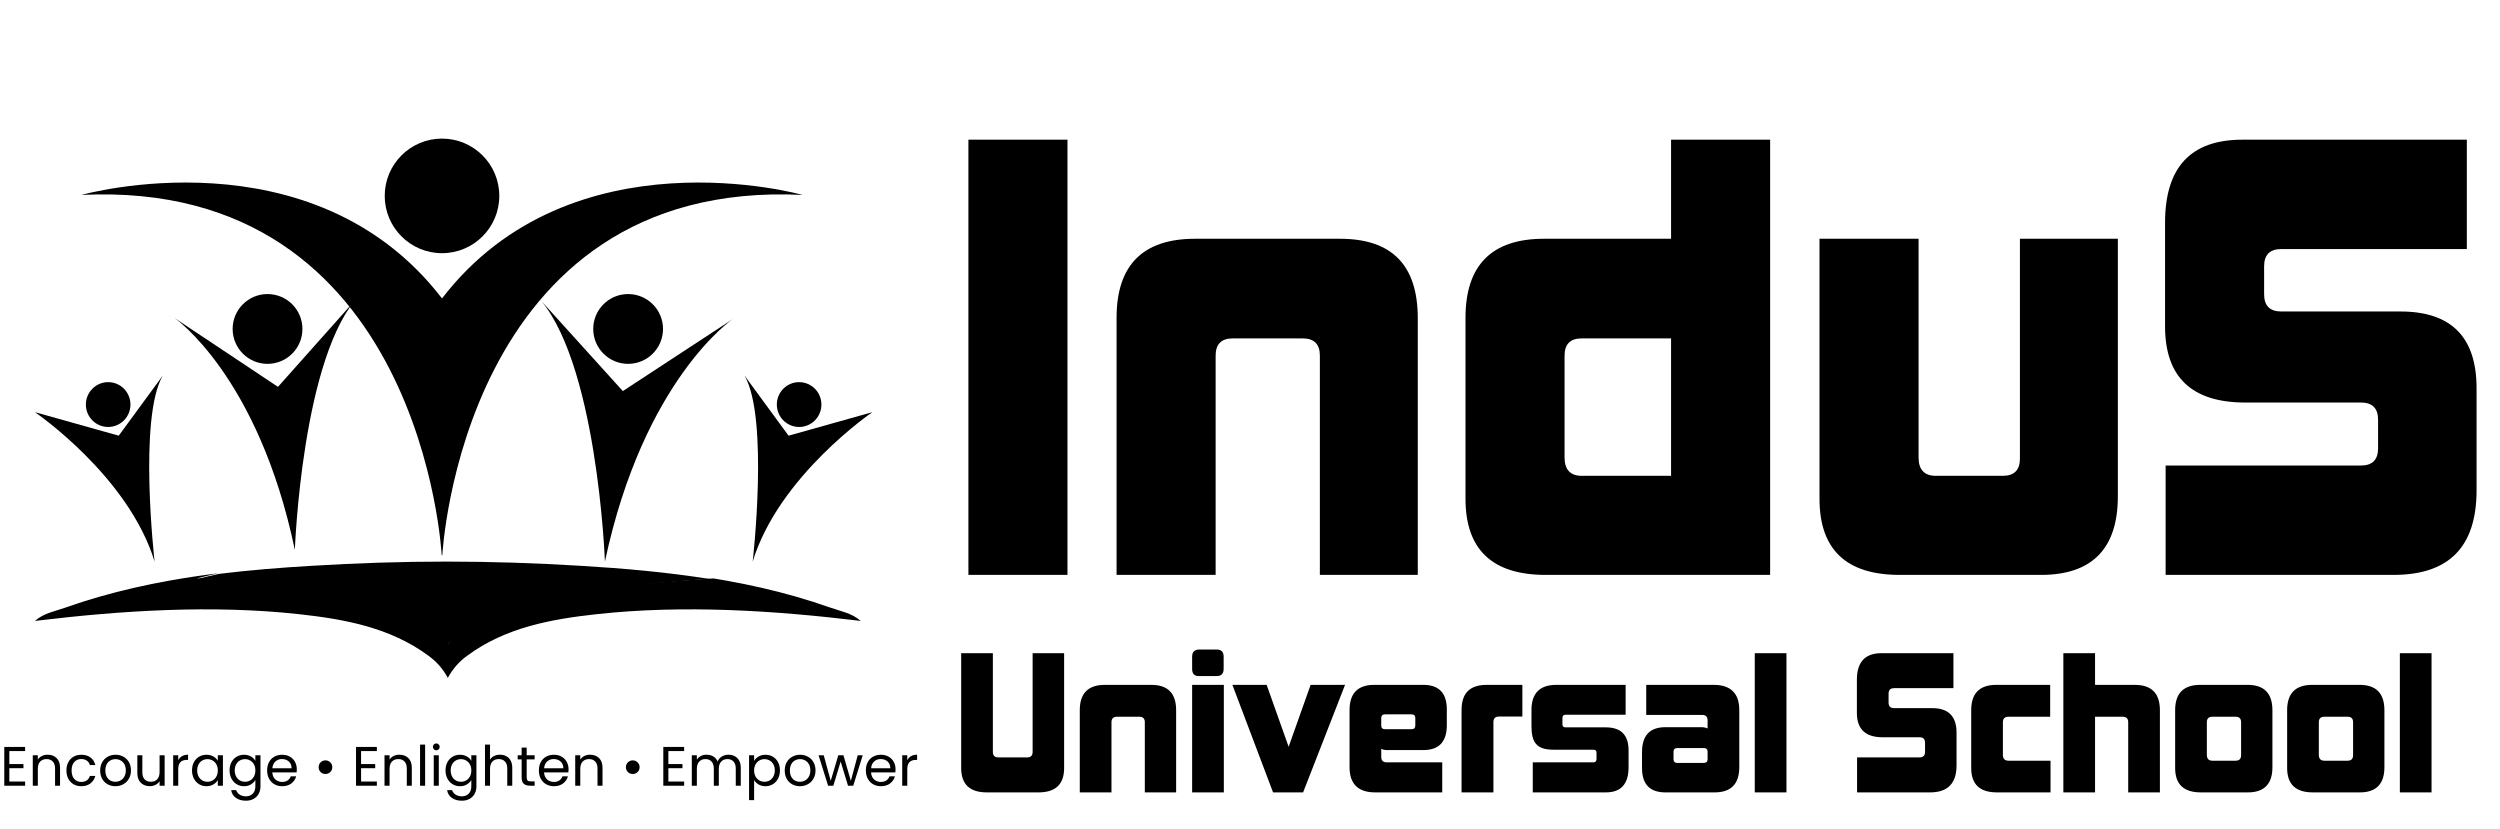 <svg width="4366" height="1448" viewBox="0 0 4366 1448" fill="none" xmlns="http://www.w3.org/2000/svg">
<path d="M771.924 442.152C827.18 442.152 871.974 397.358 871.974 342.101C871.974 286.845 827.18 242.051 771.924 242.051C716.667 242.051 671.873 286.845 671.873 342.101C671.873 397.358 716.667 442.152 771.924 442.152Z" fill="black"/>
<path d="M1401.67 340.422C806.15 311.192 772.494 969.595 772.494 969.595H771.378C771.378 969.595 737.682 311.192 142.204 340.422C142.204 340.422 545.317 226.574 771.936 521.183C998.515 226.574 1401.67 340.422 1401.67 340.422Z" fill="black"/>
<path d="M304.711 555.271C304.711 555.271 451.29 655.965 514.935 960.45C514.935 960.45 527.301 616.516 629.734 513.543L485.462 675.606L304.711 555.271Z" fill="black"/>
<path d="M467.224 635.427C500.881 635.427 528.165 608.142 528.165 574.485C528.165 540.828 500.881 513.543 467.224 513.543C433.566 513.543 406.282 540.828 406.282 574.485C406.282 608.142 433.566 635.427 467.224 635.427Z" fill="black"/>
<path d="M1279.78 557.168C1279.78 557.168 1124.04 662.438 1056.42 980.764C1056.42 980.764 1043.28 621.196 934.444 513.543L1087.73 682.973L1279.78 557.168Z" fill="black"/>
<path d="M1096.95 635.427C1063.3 635.427 1036.01 608.142 1036.01 574.485C1036.01 540.828 1063.3 513.543 1096.95 513.543C1130.61 513.543 1157.9 540.828 1157.9 574.485C1157.9 608.142 1130.61 635.427 1096.95 635.427Z" fill="black"/>
<path d="M1864.23 1004H1691.23V243.964H1864.23V1004ZM2476.01 1004H2305V620.982C2305 600.981 2295 590.98 2275 590.98H2152.99C2132.99 590.98 2122.99 600.981 2122.99 620.982V1004H1949.98V554.979C1949.98 462.974 1995.98 416.972 2086.99 416.972H2340C2431 416.972 2476.01 462.974 2476.01 555.979V1004ZM3091.36 1004H2699.34C2606.34 1004 2559.34 959.998 2559.34 870.994V554.979C2559.34 462.974 2605.34 416.972 2696.34 416.972H2918.36V243.964H3091.36V1004ZM2918.36 830.992V590.98H2762.35C2742.35 590.98 2732.35 600.981 2732.35 620.982V798.99C2732.35 819.991 2742.35 830.992 2762.35 830.992H2918.36ZM3564.6 1004H3317.58C3224.58 1004 3177.58 959.998 3177.58 870.994V416.972H3350.59V798.99C3350.59 819.991 3360.59 830.992 3380.59 830.992H3497.59C3517.59 830.992 3527.59 820.991 3527.59 800.99V416.972H3698.6V866.994C3698.6 957.998 3653.6 1004 3564.6 1004ZM4180.07 1004H3782.05V812.991H4123.07C4143.07 812.991 4153.07 802.99 4153.07 782.99V732.987C4153.07 712.986 4143.07 702.986 4123.07 702.986H3921.06C3828.05 702.986 3781.05 658.984 3781.05 569.979V388.971C3781.05 291.966 3826.05 243.964 3916.06 243.964H4308.08V434.973H3984.06C3964.06 434.973 3954.06 444.974 3954.06 464.974V513.977C3954.06 533.978 3964.06 543.978 3984.06 543.978H4192.07C4281.08 543.978 4325.08 588.98 4325.08 677.985V855.993C4325.08 954.998 4277.08 1004 4180.07 1004Z" fill="black"/>
<g clip-path="url(#clip0_268_54)">
<path d="M1813.6 1383.84H1723.39C1693.63 1383.84 1678.6 1369.76 1678.6 1341.29V1140.7H1733.94V1313.13C1733.94 1319.53 1737.14 1322.73 1743.54 1322.73H1793.77C1800.17 1322.73 1803.37 1319.53 1803.37 1313.13V1140.7H1858.39V1341.29C1858.39 1369.76 1843.36 1383.84 1813.6 1383.84ZM2054.01 1383.84H1999.31V1261.31C1999.31 1254.91 1996.11 1251.71 1989.71 1251.71H1950.68C1944.28 1251.71 1941.08 1254.91 1941.08 1261.31V1383.84H1885.73V1240.19C1885.73 1210.76 1900.45 1196.04 1929.56 1196.04H2010.5C2039.62 1196.04 2054.01 1210.76 2054.01 1240.51V1383.84ZM2124.82 1180.69H2093.47C2085.79 1180.69 2081.95 1176.53 2081.95 1168.21V1146.77C2081.95 1138.46 2086.11 1134.3 2094.75 1134.3H2124.82C2132.82 1134.3 2136.98 1138.46 2136.98 1146.77V1168.21C2136.98 1176.53 2132.82 1180.69 2124.82 1180.69ZM2137.3 1383.84H2081.95V1196.04H2137.3V1383.84ZM2275.74 1383.84H2223.27L2152.25 1196.04H2212.08L2250.47 1304.18L2288.86 1196.04H2349L2275.74 1383.84ZM2471.7 1267.06V1253.95C2471.7 1249.79 2469.46 1247.55 2465.31 1247.55H2418.6C2414.44 1247.55 2412.2 1249.79 2412.2 1253.95V1267.06C2412.2 1271.22 2414.44 1273.46 2418.6 1273.46H2465.31C2469.46 1273.46 2471.7 1271.22 2471.7 1267.06ZM2518.73 1383.84H2401.64C2371.89 1383.84 2356.85 1369.12 2356.85 1339.69V1240.19C2356.85 1210.76 2371.25 1196.04 2400.04 1196.04H2485.78C2512.97 1196.04 2526.73 1210.44 2526.73 1238.91V1266.43C2526.73 1295.54 2512.97 1309.93 2485.78 1309.93H2422.12C2418.6 1309.93 2415.08 1309.29 2412.2 1307.69V1321.77C2412.2 1328.17 2415.4 1331.37 2421.8 1331.37H2518.73V1383.84ZM2608.12 1383.84H2552.46V1240.19C2552.46 1211.08 2566.22 1196.04 2596.61 1196.04H2658.67V1251.39H2617.72C2611.32 1251.39 2608.12 1254.59 2608.12 1260.99V1383.84ZM2804.47 1383.84H2676.82V1331.37H2782.71C2786.23 1331.37 2788.15 1329.45 2788.15 1325.61V1314.41C2788.15 1310.89 2786.23 1309.29 2782.71 1309.29H2712.65C2683.54 1309.29 2674.58 1296.5 2674.58 1268.34V1239.87C2674.58 1210.76 2688.97 1196.04 2718.09 1196.04H2839.02V1248.19H2734.08C2730.56 1248.19 2728.65 1250.11 2728.65 1253.95V1265.15C2728.65 1268.66 2730.56 1270.26 2734.08 1270.26H2804.47C2831.02 1270.26 2844.14 1283.7 2844.14 1310.57V1339.69C2844.14 1369.12 2831.02 1383.84 2804.47 1383.84ZM2982.15 1325.93V1312.81C2982.15 1308.65 2979.91 1306.42 2975.75 1306.42H2929.04C2924.88 1306.42 2922.64 1308.65 2922.64 1312.81V1325.93C2922.64 1330.09 2924.88 1332.33 2929.04 1332.33H2975.75C2979.91 1332.33 2982.15 1330.09 2982.15 1325.93ZM2994.31 1383.84H2908.57C2881.37 1383.84 2867.62 1369.76 2867.62 1341.29V1313.45C2867.62 1284.34 2881.37 1269.94 2908.57 1269.94H2971.59C2975.75 1269.94 2979.27 1270.9 2982.15 1272.18V1258.11C2982.15 1251.71 2978.95 1248.51 2972.55 1248.51H2874.98V1196.04H2992.71C3022.46 1196.04 3037.5 1210.76 3037.5 1240.19V1339.69C3037.5 1369.12 3023.1 1383.84 2994.31 1383.84ZM3119.87 1383.84H3064.52V1140.7H3119.87V1383.84ZM3370.52 1383.84H3243.19V1322.73H3352.29C3358.69 1322.73 3361.89 1319.53 3361.89 1313.13V1297.14C3361.89 1290.74 3358.69 1287.54 3352.29 1287.54H3287.66C3257.91 1287.54 3242.87 1273.46 3242.87 1244.99V1187.08C3242.87 1156.05 3257.27 1140.7 3286.06 1140.7H3411.47V1201.8H3307.82C3301.42 1201.8 3298.22 1205 3298.22 1211.4V1227.07C3298.22 1233.47 3301.42 1236.67 3307.82 1236.67H3374.36C3402.84 1236.67 3416.91 1251.07 3416.91 1279.54V1336.49C3416.91 1368.16 3401.56 1383.84 3370.52 1383.84ZM3581.05 1383.84H3487.31C3457.56 1383.84 3442.52 1369.76 3442.52 1341.29V1240.19C3442.52 1210.76 3457.24 1196.04 3486.35 1196.04H3580.41V1251.71H3507.46C3501.07 1251.71 3497.87 1254.91 3497.87 1261.31V1318.25C3497.87 1324.97 3501.07 1328.49 3507.46 1328.49H3581.05V1383.84ZM3772.05 1383.84H3716.7V1261.31C3716.7 1254.91 3713.5 1251.71 3707.1 1251.71H3658.79V1383.84H3603.45V1140.7H3658.79V1196.04H3728.22C3757.33 1196.04 3772.05 1210.76 3772.05 1240.19V1383.84ZM3913.85 1318.89V1261.31C3913.85 1254.91 3910.65 1251.71 3904.26 1251.71H3863.63C3857.23 1251.71 3854.03 1254.91 3854.03 1261.31V1318.25C3854.03 1324.97 3857.23 1328.49 3863.63 1328.49H3904.26C3910.65 1328.49 3913.85 1325.29 3913.85 1318.89ZM3925.69 1383.84H3843.47C3813.72 1383.84 3798.68 1369.76 3798.68 1341.29V1240.19C3798.68 1210.76 3813.4 1196.04 3842.51 1196.04H3925.05C3954.16 1196.04 3968.56 1210.76 3968.56 1240.51V1340.01C3968.56 1369.12 3954.16 1383.84 3925.69 1383.84ZM4109.43 1318.89V1261.31C4109.43 1254.91 4106.23 1251.71 4099.83 1251.71H4059.2C4052.8 1251.71 4049.6 1254.91 4049.6 1261.31V1318.25C4049.6 1324.97 4052.8 1328.49 4059.2 1328.49H4099.83C4106.23 1328.49 4109.43 1325.29 4109.43 1318.89ZM4121.27 1383.84H4039.05C4009.29 1383.84 3994.26 1369.76 3994.26 1341.29V1240.19C3994.26 1210.76 4008.97 1196.04 4038.09 1196.04H4120.63C4149.74 1196.04 4164.14 1210.76 4164.14 1240.51V1340.01C4164.14 1369.12 4149.74 1383.84 4121.27 1383.84ZM4246.46 1383.84H4191.11V1140.7H4246.46V1383.84Z" fill="black"/>
</g>
<path d="M60.944 719.776C60.944 719.776 224.347 831.107 270.003 980.773C270.003 980.773 241.134 729.441 284.397 655.75L207.358 760.883L60.944 719.776Z" fill="black"/>
<path d="M188.897 745.67C210.394 745.67 227.821 728.142 227.821 706.521C227.821 684.899 210.394 667.371 188.897 667.371C167.399 667.371 149.972 684.899 149.972 706.521C149.972 728.142 167.399 745.67 188.897 745.67Z" fill="black"/>
<path d="M1503.23 1084.38C1351.16 1066.06 1194.21 1055.96 1041.59 1072.64C962.493 1081.3 882.411 1095.93 816.076 1145.07C801.992 1155.07 790.351 1168.37 782.089 1183.91C773.826 1168.37 762.186 1155.07 748.101 1145.07C681.766 1095.93 601.684 1081.3 522.586 1072.64C369.969 1055.96 213.013 1066.06 60.944 1084.38C76.588 1070.62 95.88 1067.66 114.66 1060.97C134.28 1054.03 154.094 1047.7 174.102 1041.97C214.217 1030.57 254.769 1021.37 295.685 1014.04C324.312 1008.91 353.085 1004.65 381.858 1001.08C369.362 1003.82 356.78 1006.79 344.114 1010.01C344.114 1010.01 731.326 1028.87 782.089 1125.7C830.226 1034.23 1206.02 1012.25 1246.14 1010.2C1253.63 1011.42 1261.08 1012.69 1268.49 1014C1309.41 1021.34 1350.03 1030.46 1390.07 1041.93C1410.06 1047.68 1429.87 1054.02 1449.52 1060.93C1468.3 1067.66 1487.59 1070.62 1503.23 1084.38Z" fill="black"/>
<path d="M1239.15 1011.09C1199.4 1013.09 828.566 1039.32 780.867 1128.55C730.566 1034.09 345.338 1010.9 345.338 1010.9C357.889 1007.79 370.356 1004.89 382.738 1002.19C436.291 995.593 490.061 991.33 543.794 988.179C622.173 983.36 700.731 980.766 779.326 980.766C857.921 980.766 936.48 983.36 1014.86 988.179C1089.84 992.628 1164.82 999.3 1239.15 1011.09Z" fill="black"/>
<path d="M1523.54 719.776C1523.54 719.776 1360.14 831.107 1314.49 980.773C1314.49 980.773 1343.35 729.441 1300.09 655.75L1377.13 760.883L1523.54 719.776Z" fill="black"/>
<path d="M1395.59 745.67C1374.09 745.67 1356.66 728.142 1356.66 706.521C1356.66 684.899 1374.09 667.371 1395.59 667.371C1417.09 667.371 1434.51 684.899 1434.51 706.521C1434.51 728.142 1417.09 745.67 1395.59 745.67Z" fill="black"/>
<path d="M16.305 1311.7V1334.31H40.958V1341.59H16.305V1364.88H43.869V1372.16H7.473V1304.42H43.869V1311.7H16.305ZM83.148 1318.01C89.618 1318.01 94.859 1319.98 98.871 1323.93C102.882 1327.81 104.888 1333.44 104.888 1340.81V1372.16H96.153V1342.08C96.153 1336.77 94.827 1332.73 92.174 1329.94C89.521 1327.1 85.897 1325.67 81.303 1325.67C76.645 1325.67 72.924 1327.13 70.142 1330.04C67.424 1332.95 66.066 1337.19 66.066 1342.76V1372.16H57.234V1318.98H66.066V1326.55C67.813 1323.83 70.174 1321.73 73.151 1320.24C76.192 1318.75 79.524 1318.01 83.148 1318.01ZM116.016 1345.47C116.016 1339.97 117.115 1335.19 119.315 1331.11C121.515 1326.97 124.556 1323.77 128.439 1321.5C132.386 1319.24 136.883 1318.1 141.93 1318.1C148.465 1318.1 153.835 1319.69 158.041 1322.86C162.311 1326.03 165.126 1330.43 166.485 1336.06H156.973C156.067 1332.82 154.288 1330.27 151.635 1328.39C149.047 1326.52 145.812 1325.58 141.93 1325.58C136.883 1325.58 132.806 1327.32 129.7 1330.82C126.595 1334.25 125.042 1339.13 125.042 1345.47C125.042 1351.88 126.595 1356.83 129.7 1360.32C132.806 1363.82 136.883 1365.56 141.93 1365.56C145.812 1365.56 149.047 1364.66 151.635 1362.85C154.223 1361.03 156.003 1358.45 156.973 1355.08H166.485C165.061 1360.52 162.214 1364.88 157.944 1368.18C153.673 1371.42 148.335 1373.04 141.93 1373.04C136.883 1373.04 132.386 1371.91 128.439 1369.64C124.556 1367.38 121.515 1364.17 119.315 1360.03C117.115 1355.89 116.016 1351.04 116.016 1345.47ZM201.466 1373.04C196.484 1373.04 191.954 1371.91 187.878 1369.64C183.866 1367.38 180.696 1364.17 178.367 1360.03C176.102 1355.83 174.97 1350.97 174.97 1345.47C174.97 1340.04 176.134 1335.25 178.464 1331.11C180.858 1326.9 184.093 1323.7 188.169 1321.5C192.246 1319.24 196.807 1318.1 201.854 1318.1C206.901 1318.1 211.463 1319.24 215.539 1321.5C219.615 1323.7 222.818 1326.87 225.148 1331.01C227.542 1335.15 228.739 1339.97 228.739 1345.47C228.739 1350.97 227.509 1355.83 225.051 1360.03C222.657 1364.17 219.389 1367.38 215.248 1369.64C211.107 1371.91 206.513 1373.04 201.466 1373.04ZM201.466 1365.27C204.636 1365.27 207.613 1364.53 210.395 1363.04C213.177 1361.55 215.41 1359.32 217.092 1356.34C218.839 1353.37 219.712 1349.74 219.712 1345.47C219.712 1341.2 218.871 1337.58 217.189 1334.6C215.507 1331.63 213.307 1329.43 210.589 1328C207.872 1326.52 204.928 1325.77 201.757 1325.77C198.522 1325.77 195.545 1326.52 192.828 1328C190.175 1329.43 188.04 1331.63 186.422 1334.6C184.805 1337.58 183.996 1341.2 183.996 1345.47C183.996 1349.81 184.772 1353.46 186.325 1356.44C187.943 1359.42 190.078 1361.65 192.731 1363.14C195.384 1364.56 198.295 1365.27 201.466 1365.27ZM287.521 1318.98V1372.16H278.689V1364.3C277.006 1367.02 274.645 1369.16 271.603 1370.71C268.627 1372.2 265.327 1372.94 261.704 1372.94C257.563 1372.94 253.842 1372.1 250.542 1370.42C247.242 1368.67 244.622 1366.08 242.681 1362.65C240.804 1359.22 239.866 1355.05 239.866 1350.13V1318.98H248.601V1348.97C248.601 1354.21 249.928 1358.25 252.58 1361.1C255.233 1363.88 258.857 1365.27 263.451 1365.27C268.174 1365.27 271.895 1363.82 274.612 1360.91C277.33 1357.99 278.689 1353.76 278.689 1348.19V1318.98H287.521ZM311.265 1327.62C312.818 1324.57 315.018 1322.21 317.865 1320.53C320.777 1318.85 324.303 1318.01 328.444 1318.01V1327.13H326.115C316.215 1327.13 311.265 1332.5 311.265 1343.24V1372.16H302.433V1318.98H311.265V1327.62ZM335.34 1345.38C335.34 1339.94 336.44 1335.19 338.64 1331.11C340.84 1326.97 343.848 1323.77 347.666 1321.5C351.548 1319.24 355.851 1318.1 360.574 1318.1C365.233 1318.1 369.277 1319.11 372.706 1321.11C376.136 1323.12 378.692 1325.64 380.374 1328.68V1318.98H389.303V1372.16H380.374V1362.26C378.627 1365.37 376.006 1367.96 372.512 1370.03C369.083 1372.03 365.071 1373.04 360.477 1373.04C355.754 1373.04 351.483 1371.87 347.666 1369.54C343.848 1367.21 340.84 1363.95 338.64 1359.74C336.44 1355.54 335.34 1350.75 335.34 1345.38ZM380.374 1345.47C380.374 1341.46 379.565 1337.97 377.947 1334.99C376.33 1332.02 374.13 1329.75 371.348 1328.2C368.63 1326.58 365.621 1325.77 362.321 1325.77C359.021 1325.77 356.013 1326.55 353.295 1328.1C350.578 1329.65 348.41 1331.92 346.792 1334.89C345.175 1337.87 344.366 1341.36 344.366 1345.38C344.366 1349.45 345.175 1353.01 346.792 1356.05C348.41 1359.03 350.578 1361.33 353.295 1362.94C356.013 1364.5 359.021 1365.27 362.321 1365.27C365.621 1365.27 368.63 1364.5 371.348 1362.94C374.13 1361.33 376.33 1359.03 377.947 1356.05C379.565 1353.01 380.374 1349.49 380.374 1345.47ZM426.163 1318.1C430.757 1318.1 434.769 1319.11 438.198 1321.11C441.692 1323.12 444.28 1325.64 445.963 1328.68V1318.98H454.892V1373.33C454.892 1378.18 453.857 1382.48 451.786 1386.24C449.715 1390.05 446.739 1393.03 442.857 1395.17C439.039 1397.3 434.575 1398.37 429.463 1398.37C422.475 1398.37 416.652 1396.72 411.993 1393.42C407.334 1390.12 404.584 1385.62 403.743 1379.93H412.478C413.449 1383.16 415.455 1385.75 418.496 1387.69C421.537 1389.7 425.193 1390.7 429.463 1390.7C434.316 1390.7 438.263 1389.18 441.304 1386.14C444.41 1383.1 445.963 1378.83 445.963 1373.33V1362.17C444.216 1365.27 441.627 1367.86 438.198 1369.93C434.769 1372 430.757 1373.04 426.163 1373.04C421.44 1373.04 417.137 1371.87 413.255 1369.54C409.437 1367.21 406.428 1363.95 404.228 1359.74C402.029 1355.54 400.929 1350.75 400.929 1345.38C400.929 1339.94 402.029 1335.19 404.228 1331.11C406.428 1326.97 409.437 1323.77 413.255 1321.5C417.137 1319.24 421.44 1318.1 426.163 1318.1ZM445.963 1345.47C445.963 1341.46 445.154 1337.97 443.536 1334.99C441.919 1332.02 439.719 1329.75 436.936 1328.2C434.219 1326.58 431.21 1325.77 427.91 1325.77C424.61 1325.77 421.602 1326.55 418.884 1328.1C416.166 1329.65 413.999 1331.92 412.381 1334.89C410.764 1337.87 409.955 1341.36 409.955 1345.38C409.955 1349.45 410.764 1353.01 412.381 1356.05C413.999 1359.03 416.166 1361.33 418.884 1362.94C421.602 1364.5 424.61 1365.27 427.91 1365.27C431.21 1365.27 434.219 1364.5 436.936 1362.94C439.719 1361.33 441.919 1359.03 443.536 1356.05C445.154 1353.01 445.963 1349.49 445.963 1345.47ZM518.345 1343.53C518.345 1345.21 518.248 1346.99 518.054 1348.87H475.544C475.867 1354.11 477.646 1358.22 480.882 1361.2C484.182 1364.11 488.161 1365.56 492.82 1365.56C496.637 1365.56 499.808 1364.69 502.331 1362.94C504.919 1361.13 506.731 1358.74 507.766 1355.76H517.278C515.854 1360.87 513.007 1365.05 508.737 1368.28C504.466 1371.45 499.161 1373.04 492.82 1373.04C487.773 1373.04 483.243 1371.91 479.232 1369.64C475.285 1367.38 472.179 1364.17 469.914 1360.03C467.65 1355.83 466.517 1350.97 466.517 1345.47C466.517 1339.97 467.617 1335.15 469.817 1331.01C472.017 1326.87 475.091 1323.7 479.038 1321.5C483.049 1319.24 487.643 1318.1 492.82 1318.1C497.866 1318.1 502.331 1319.2 506.213 1321.4C510.096 1323.6 513.072 1326.64 515.142 1330.53C517.278 1334.34 518.345 1338.68 518.345 1343.53ZM509.222 1341.69C509.222 1338.32 508.478 1335.44 506.99 1333.05C505.502 1330.59 503.463 1328.75 500.875 1327.52C498.352 1326.22 495.537 1325.58 492.431 1325.58C487.967 1325.58 484.149 1327 480.979 1329.85C477.873 1332.69 476.094 1336.64 475.641 1341.69H509.222ZM568.302 1351.69C565.002 1351.69 562.187 1350.55 559.858 1348.29C557.593 1345.96 556.461 1343.14 556.461 1339.84C556.461 1336.48 557.593 1333.67 559.858 1331.4C562.187 1329.07 565.002 1327.91 568.302 1327.91C571.667 1327.91 574.514 1329.07 576.843 1331.4C579.172 1333.67 580.337 1336.48 580.337 1339.84C580.337 1343.14 579.172 1345.96 576.843 1348.29C574.514 1350.55 571.667 1351.69 568.302 1351.69ZM630.584 1311.7V1334.31H655.236V1341.59H630.584V1364.88H658.148V1372.16H621.752V1304.42H658.148V1311.7H630.584ZM697.426 1318.01C703.897 1318.01 709.138 1319.98 713.149 1323.93C717.161 1327.81 719.167 1333.44 719.167 1340.81V1372.16H710.432V1342.08C710.432 1336.77 709.105 1332.73 706.452 1329.94C703.8 1327.1 700.176 1325.67 695.582 1325.67C690.923 1325.67 687.203 1327.13 684.421 1330.04C681.703 1332.95 680.344 1337.19 680.344 1342.76V1372.16H671.512V1318.98H680.344V1326.55C682.091 1323.83 684.453 1321.73 687.429 1320.24C690.47 1318.75 693.803 1318.01 697.426 1318.01ZM742.426 1300.34V1372.16H733.594V1300.34H742.426ZM762.041 1310.34C760.358 1310.34 758.935 1309.76 757.77 1308.59C756.605 1307.43 756.023 1306 756.023 1304.32C756.023 1302.64 756.605 1301.22 757.77 1300.05C758.935 1298.89 760.358 1298.3 762.041 1298.3C763.658 1298.3 765.017 1298.89 766.117 1300.05C767.282 1301.22 767.864 1302.64 767.864 1304.32C767.864 1306 767.282 1307.43 766.117 1308.59C765.017 1309.76 763.658 1310.34 762.041 1310.34ZM766.311 1318.98V1372.16H757.479V1318.98H766.311ZM803.299 1318.1C807.893 1318.1 811.904 1319.11 815.334 1321.11C818.828 1323.12 821.416 1325.64 823.098 1328.68V1318.98H832.027V1373.33C832.027 1378.18 830.992 1382.48 828.921 1386.24C826.851 1390.05 823.874 1393.03 819.992 1395.17C816.175 1397.3 811.71 1398.37 806.598 1398.37C799.61 1398.37 793.787 1396.72 789.128 1393.42C784.47 1390.12 781.72 1385.62 780.879 1379.93H789.614C790.584 1383.16 792.59 1385.75 795.631 1387.69C798.672 1389.7 802.328 1390.7 806.598 1390.7C811.451 1390.7 815.398 1389.18 818.439 1386.14C821.545 1383.1 823.098 1378.83 823.098 1373.33V1362.17C821.351 1365.27 818.763 1367.86 815.334 1369.93C811.904 1372 807.893 1373.04 803.299 1373.04C798.575 1373.04 794.272 1371.87 790.39 1369.54C786.573 1367.21 783.564 1363.95 781.364 1359.74C779.164 1355.54 778.064 1350.75 778.064 1345.38C778.064 1339.94 779.164 1335.19 781.364 1331.11C783.564 1326.97 786.573 1323.77 790.39 1321.5C794.272 1319.24 798.575 1318.1 803.299 1318.1ZM823.098 1345.47C823.098 1341.46 822.289 1337.97 820.672 1334.99C819.054 1332.02 816.854 1329.75 814.072 1328.2C811.354 1326.58 808.345 1325.77 805.046 1325.77C801.746 1325.77 798.737 1326.55 796.019 1328.1C793.302 1329.65 791.134 1331.92 789.517 1334.89C787.899 1337.87 787.09 1341.36 787.09 1345.38C787.09 1349.45 787.899 1353.01 789.517 1356.05C791.134 1359.03 793.302 1361.33 796.019 1362.94C798.737 1364.5 801.746 1365.27 805.046 1365.27C808.345 1365.27 811.354 1364.5 814.072 1362.94C816.854 1361.33 819.054 1359.03 820.672 1356.05C822.289 1353.01 823.098 1349.49 823.098 1345.47ZM873.352 1318.01C877.364 1318.01 880.987 1318.88 884.222 1320.63C887.457 1322.31 889.981 1324.87 891.793 1328.29C893.669 1331.72 894.607 1335.9 894.607 1340.81V1372.16H885.872V1342.08C885.872 1336.77 884.546 1332.73 881.893 1329.94C879.24 1327.1 875.617 1325.67 871.023 1325.67C866.364 1325.67 862.643 1327.13 859.861 1330.04C857.143 1332.95 855.785 1337.19 855.785 1342.76V1372.16H846.953V1300.34H855.785V1326.55C857.532 1323.83 859.926 1321.73 862.967 1320.24C866.073 1318.75 869.534 1318.01 873.352 1318.01ZM919.808 1326.26V1357.61C919.808 1360.19 920.358 1362.04 921.458 1363.14C922.558 1364.17 924.466 1364.69 927.184 1364.69H933.687V1372.16H925.728C920.811 1372.16 917.122 1371.03 914.664 1368.77C912.205 1366.5 910.976 1362.78 910.976 1357.61V1326.26H904.085V1318.98H910.976V1305.58H919.808V1318.98H933.687V1326.26H919.808ZM992.916 1343.53C992.916 1345.21 992.819 1346.99 992.625 1348.87H950.114C950.438 1354.11 952.217 1358.22 955.452 1361.2C958.752 1364.11 962.732 1365.56 967.39 1365.56C971.208 1365.56 974.378 1364.69 976.902 1362.94C979.49 1361.13 981.302 1358.74 982.337 1355.76H991.848C990.425 1360.87 987.578 1365.05 983.307 1368.28C979.037 1371.45 973.731 1373.04 967.39 1373.04C962.343 1373.04 957.814 1371.91 953.802 1369.64C949.855 1367.38 946.75 1364.17 944.485 1360.03C942.22 1355.83 941.088 1350.97 941.088 1345.47C941.088 1339.97 942.188 1335.15 944.388 1331.01C946.588 1326.87 949.661 1323.7 953.608 1321.5C957.62 1319.24 962.214 1318.1 967.39 1318.1C972.437 1318.1 976.902 1319.2 980.784 1321.4C984.666 1323.6 987.643 1326.64 989.713 1330.53C991.848 1334.34 992.916 1338.68 992.916 1343.53ZM983.793 1341.69C983.793 1338.32 983.049 1335.44 981.56 1333.05C980.072 1330.59 978.034 1328.75 975.446 1327.52C972.922 1326.22 970.108 1325.58 967.002 1325.58C962.537 1325.58 958.72 1327 955.549 1329.85C952.444 1332.69 950.664 1336.64 950.211 1341.69H983.793ZM1030.49 1318.01C1036.96 1318.01 1042.2 1319.98 1046.21 1323.93C1050.22 1327.81 1052.23 1333.44 1052.23 1340.81V1372.16H1043.49V1342.08C1043.49 1336.77 1042.17 1332.73 1039.51 1329.94C1036.86 1327.1 1033.24 1325.67 1028.64 1325.67C1023.99 1325.67 1020.26 1327.13 1017.48 1330.04C1014.76 1332.95 1013.41 1337.19 1013.41 1342.76V1372.16H1004.57V1318.98H1013.41V1326.55C1015.15 1323.83 1017.51 1321.73 1020.49 1320.24C1023.53 1318.75 1026.86 1318.01 1030.49 1318.01ZM1104.95 1351.69C1101.65 1351.69 1098.84 1350.55 1096.51 1348.29C1094.25 1345.96 1093.11 1343.14 1093.11 1339.84C1093.11 1336.48 1094.25 1333.67 1096.51 1331.4C1098.84 1329.07 1101.65 1327.91 1104.95 1327.91C1108.32 1327.91 1111.17 1329.07 1113.5 1331.4C1115.82 1333.67 1116.99 1336.48 1116.99 1339.84C1116.99 1343.14 1115.82 1345.96 1113.5 1348.29C1111.17 1350.55 1108.32 1351.69 1104.95 1351.69ZM1167.24 1311.7V1334.31H1191.89V1341.59H1167.24V1364.88H1194.8V1372.16H1158.4V1304.42H1194.8V1311.7H1167.24ZM1272.12 1318.01C1276.27 1318.01 1279.95 1318.88 1283.19 1320.63C1286.42 1322.31 1288.98 1324.87 1290.86 1328.29C1292.73 1331.72 1293.67 1335.9 1293.67 1340.81V1372.16H1284.94V1342.08C1284.94 1336.77 1283.61 1332.73 1280.96 1329.94C1278.37 1327.1 1274.84 1325.67 1270.38 1325.67C1265.78 1325.67 1262.13 1327.16 1259.41 1330.14C1256.69 1333.05 1255.33 1337.29 1255.33 1342.85V1372.16H1246.6V1342.08C1246.6 1336.77 1245.27 1332.73 1242.62 1329.94C1240.03 1327.1 1236.51 1325.67 1232.04 1325.67C1227.45 1325.67 1223.79 1327.16 1221.07 1330.14C1218.36 1333.05 1217 1337.29 1217 1342.85V1372.16H1208.16V1318.98H1217V1326.64C1218.74 1323.86 1221.07 1321.73 1223.98 1320.24C1226.96 1318.75 1230.23 1318.01 1233.79 1318.01C1238.25 1318.01 1242.2 1319.01 1245.63 1321.02C1249.06 1323.02 1251.61 1325.97 1253.3 1329.85C1254.78 1326.09 1257.24 1323.18 1260.67 1321.11C1264.1 1319.04 1267.92 1318.01 1272.12 1318.01ZM1316.99 1328.78C1318.74 1325.74 1321.33 1323.22 1324.76 1321.21C1328.25 1319.14 1332.29 1318.1 1336.89 1318.1C1341.61 1318.1 1345.88 1319.24 1349.7 1321.5C1353.58 1323.77 1356.62 1326.97 1358.82 1331.11C1361.02 1335.19 1362.12 1339.94 1362.12 1345.38C1362.12 1350.75 1361.02 1355.54 1358.82 1359.74C1356.62 1363.95 1353.58 1367.21 1349.7 1369.54C1345.88 1371.87 1341.61 1373.04 1336.89 1373.04C1332.36 1373.04 1328.35 1372.03 1324.85 1370.03C1321.42 1367.96 1318.8 1365.4 1316.99 1362.36V1397.4H1308.16V1318.98H1316.99V1328.78ZM1353.1 1345.38C1353.1 1341.36 1352.29 1337.87 1350.67 1334.89C1349.05 1331.92 1346.85 1329.65 1344.07 1328.1C1341.35 1326.55 1338.34 1325.77 1335.04 1325.77C1331.81 1325.77 1328.8 1326.58 1326.02 1328.2C1323.3 1329.75 1321.1 1332.05 1319.42 1335.09C1317.8 1338.06 1316.99 1341.53 1316.99 1345.47C1316.99 1349.49 1317.8 1353.01 1319.42 1356.05C1321.1 1359.03 1323.3 1361.33 1326.02 1362.94C1328.8 1364.5 1331.81 1365.27 1335.04 1365.27C1338.34 1365.27 1341.35 1364.5 1344.07 1362.94C1346.85 1361.33 1349.05 1359.03 1350.67 1356.05C1352.29 1353.01 1353.1 1349.45 1353.1 1345.38ZM1396.94 1373.04C1391.96 1373.04 1387.43 1371.91 1383.36 1369.64C1379.34 1367.38 1376.17 1364.17 1373.84 1360.03C1371.58 1355.83 1370.45 1350.97 1370.45 1345.47C1370.45 1340.04 1371.61 1335.25 1373.94 1331.11C1376.34 1326.9 1379.57 1323.7 1383.65 1321.5C1387.72 1319.24 1392.29 1318.1 1397.33 1318.1C1402.38 1318.1 1406.94 1319.24 1411.02 1321.5C1415.09 1323.7 1418.3 1326.87 1420.63 1331.01C1423.02 1335.15 1424.22 1339.97 1424.22 1345.47C1424.22 1350.97 1422.99 1355.83 1420.53 1360.03C1418.13 1364.17 1414.87 1367.38 1410.73 1369.64C1406.59 1371.91 1401.99 1373.04 1396.94 1373.04ZM1396.94 1365.27C1400.11 1365.27 1403.09 1364.53 1405.87 1363.04C1408.66 1361.55 1410.89 1359.32 1412.57 1356.34C1414.32 1353.37 1415.19 1349.74 1415.19 1345.47C1415.19 1341.2 1414.35 1337.58 1412.67 1334.6C1410.99 1331.63 1408.79 1329.43 1406.07 1328C1403.35 1326.52 1400.41 1325.77 1397.24 1325.77C1394 1325.77 1391.02 1326.52 1388.31 1328C1385.65 1329.43 1383.52 1331.63 1381.9 1334.6C1380.28 1337.58 1379.47 1341.2 1379.47 1345.47C1379.47 1349.81 1380.25 1353.46 1381.8 1356.44C1383.42 1359.42 1385.56 1361.65 1388.21 1363.14C1390.86 1364.56 1393.77 1365.27 1396.94 1365.27ZM1506.68 1318.98L1490.08 1372.16H1480.96L1468.15 1329.94L1455.34 1372.16H1446.21L1429.52 1318.98H1438.55L1450.78 1363.62L1463.98 1318.98H1473L1485.91 1363.72L1497.95 1318.98H1506.68ZM1563.97 1343.53C1563.97 1345.21 1563.88 1346.99 1563.68 1348.87H1521.17C1521.5 1354.11 1523.28 1358.22 1526.51 1361.2C1529.81 1364.11 1533.79 1365.56 1538.45 1365.56C1542.27 1365.56 1545.44 1364.69 1547.96 1362.94C1550.55 1361.13 1552.36 1358.74 1553.4 1355.76H1562.91C1561.48 1360.87 1558.64 1365.05 1554.37 1368.28C1550.1 1371.45 1544.79 1373.04 1538.45 1373.04C1533.4 1373.04 1528.87 1371.91 1524.86 1369.64C1520.91 1367.38 1517.81 1364.17 1515.54 1360.03C1513.28 1355.83 1512.15 1350.97 1512.15 1345.47C1512.15 1339.97 1513.25 1335.15 1515.45 1331.01C1517.65 1326.87 1520.72 1323.7 1524.67 1321.5C1528.68 1319.24 1533.27 1318.1 1538.45 1318.1C1543.5 1318.1 1547.96 1319.2 1551.84 1321.4C1555.72 1323.6 1558.7 1326.64 1560.77 1330.53C1562.91 1334.34 1563.97 1338.68 1563.97 1343.53ZM1554.85 1341.69C1554.85 1338.32 1554.11 1335.44 1552.62 1333.05C1551.13 1330.59 1549.09 1328.75 1546.5 1327.52C1543.98 1326.22 1541.17 1325.58 1538.06 1325.58C1533.6 1325.58 1529.78 1327 1526.61 1329.85C1523.5 1332.69 1521.72 1336.64 1521.27 1341.69H1554.85ZM1584.46 1327.62C1586.02 1324.57 1588.22 1322.21 1591.06 1320.53C1593.98 1318.85 1597.5 1318.01 1601.64 1318.01V1327.13H1599.31C1589.41 1327.13 1584.46 1332.5 1584.46 1343.24V1372.16H1575.63V1318.98H1584.46V1327.62Z" fill="black"/>
<defs>
<clipPath id="clip0_268_54">
<rect width="2600.18" height="385.965" fill="white" transform="translate(1665.74 1062.02)"/>
</clipPath>
</defs>
</svg>
